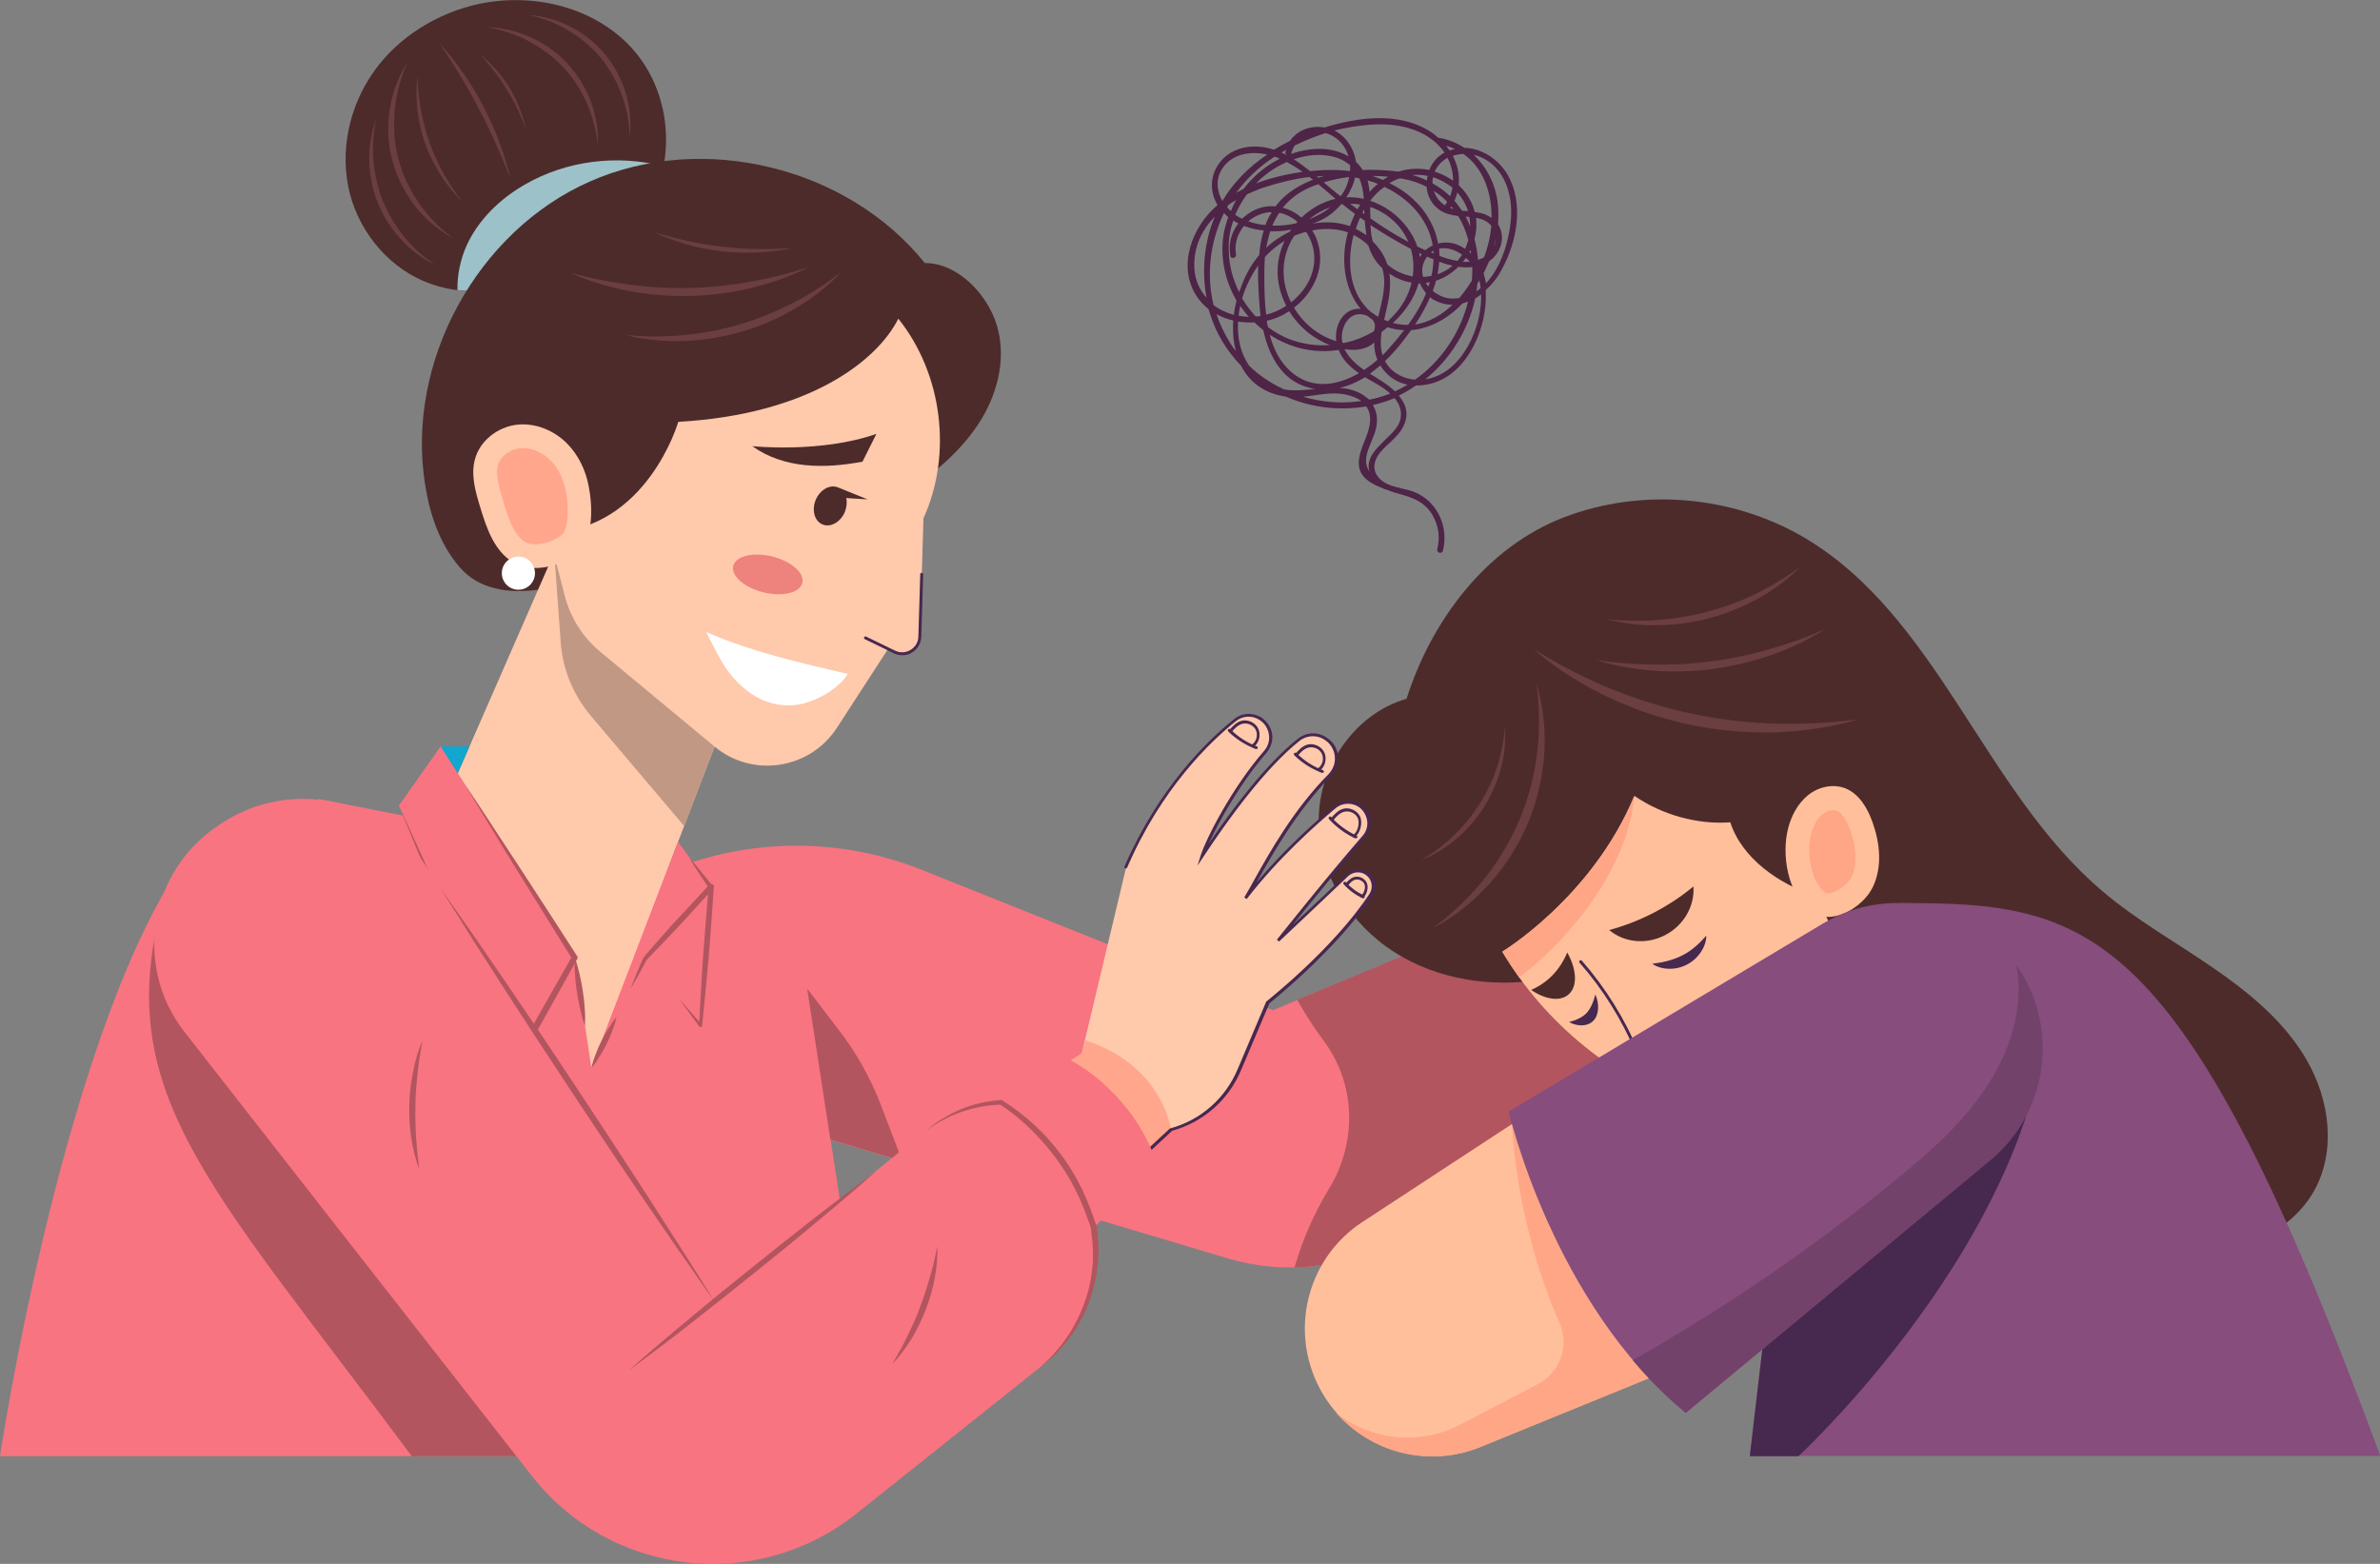 <?xml version="1.0" encoding="utf-8"?>
<!-- Generator: Adobe Illustrator 21.0.0, SVG Export Plug-In . SVG Version: 6.00 Build 0)  -->
<svg version="1.1" id="Layer_1" xmlns="http://www.w3.org/2000/svg" xmlns:xlink="http://www.w3.org/1999/xlink" x="0px" y="0px"
	 viewBox="0 0 890.2 585" style="enable-background:new 0 0 890.2 585;" xml:space="preserve">
<rect x="0" y="0" width="890.2" height="585" fill="#808080" stroke="none"/>
<style type="text/css">
	.st0{fill:#EDEDED;}
	.st1{fill:#685989;}
	.st2{fill:#864D7D;}
	.st3{fill:#BEDBC3;}
	.st4{fill:#9CC1C8;}
	.st5{opacity:0.5;fill:#9CC1C8;}
	.st6{fill:#D3DEE4;}
	.st7{fill:#007271;}
	.st8{fill:#369999;}
	.st9{fill:#4D2B2B;}
	.st10{fill:#3A1F1E;}
	.st11{fill:#E95B4E;}
	.st12{fill:#EE8268;}
	.st13{fill:#C83D36;}
	.st14{fill:#F6B99F;}
	.st15{fill:#EEE9DC;}
	.st16{fill:#F19775;}
	.st17{fill:#6B3E3F;}
	.st18{fill:#C7BDB7;}
	.st19{fill:#D1D5CA;}
	.st20{fill:#2B3668;}
	.st21{fill:#EE827D;}
	.st22{fill:#F87481;}
	.st23{fill:#FFFFFF;stroke:#FFFFFF;stroke-miterlimit:10;}
	.st24{fill:#FFFFFF;}
	.st25{opacity:0.3;clip-path:url(#SVGID_2_);}
	.st26{opacity:0.3;clip-path:url(#SVGID_4_);}
	.st27{opacity:0.3;clip-path:url(#SVGID_6_);}
	.st28{fill:#7087AF;}
	.st29{clip-path:url(#SVGID_8_);}
	.st30{fill:#B2555F;}
	.st31{fill:#47284F;}
	.st32{fill:#FFBF9B;}
	.st33{fill:#FFA687;}
	.st34{fill:#72426B;}
	.st35{fill:#FFC9AC;}
	.st36{fill:#C19884;}
	.st37{fill:#FFA68D;}
	.st38{fill:#13A6CE;}
	.st39{fill:#4E2447;}
	.st40{opacity:0.3;}
	.st41{fill:#1A2E35;}
	.st42{fill:#FFBF9D;}
	.st43{fill:#FF9A6C;}
	.st44{fill:#375A64;}
	.st45{fill:#E1E1E1;}
	.st46{opacity:0.2;}
	.st47{fill:#FF4F5B;}
	.st48{fill:#EBEBEB;}
	.st49{fill:#AA6550;}
	.st50{fill:#FAFAFA;}
</style>
<g>
	<g>
		<g>
			<path class="st22" d="M150.8,305.1l-31.4-6.2l-48.3,19.8C24.3,382.1,0,544.7,0,544.7h328.9l-18.2-118.3l148.8,44.4
				c20.3,6,42.1,3.8,60.7-6.3l134.3-72.7l-73.5-57.5l-104.9,43.6l-131.3-52.5c-26.2-10.5-55.1-11.9-82.2-4l-12.8,3.7L150.8,305.1z"
				/>
			<path class="st30" d="M654.4,391.7l-73.5-57.5l-95.7,39.8c3,5.4,6.4,10.6,10.1,15.6c11.9,16.1,12.3,37.8,1.9,54.9
				c-5.6,9.2-10,19.2-13,29.6c12.5-0.3,24.8-3.5,35.9-9.6L654.4,391.7z"/>
			<path class="st30" d="M310.6,426.3l-8.7-56.5l12,15.7c6.4,8.3,11.6,17.6,15.4,27.4l8.2,21.4L310.6,426.3z"/>
			<path class="st30" d="M62.5,331.7c-22.8,75.5,13.4,108,91.5,213h89.6L62.5,331.7z"/>
			<line class="st30" x1="301.9" y1="369.9" x2="316.1" y2="461.8"/>
		</g>
		<g>
			<g>
				<path class="st9" d="M573.6,366.9c-19.2,2.4-39.4-1.5-55.1-12.8c-15.7-11.3-26.2-30.2-25.2-49.5c0.9-19.3,14.2-37.9,32.8-43.2
					c9.4-29.6,30-56.8,58.9-67.9c29-11.1,62.9-8.2,89.7,7.5c50.1,29.5,67.3,94.7,111.6,132.3c12.8,10.9,27.5,19.1,41.3,28.6
					c13.8,9.5,27.2,20.5,35.4,35c8.3,14.6,10.8,33.3,2.8,48.1c-8.7,16-28,24-46.2,23.6s-35.4-8-51.3-16.8
					c-48.4-26.8-89.5-66.6-117.7-114.1C626.7,347.7,599.3,363.7,573.6,366.9z"/>
				<g>
					<g>
						<path class="st17" d="M695.1,269.1c-8.8,1.1-18.9,1.9-29.7,1.6c-10.8-0.2-22.2-1.5-33.4-3.9c-11.2-2.4-22.1-6-32-10.2
							c-9.9-4.2-18.8-9.1-26.4-13.8c6.7,5.8,15.2,11.7,25.1,16.6c9.8,5,21,9,32.4,11.5c11.5,2.5,23.3,3.4,34.3,3
							C676.4,273.4,686.6,271.6,695.1,269.1z"/>
					</g>
					<g>
						<path class="st17" d="M682.6,235.4c-11.2,4.9-26.3,9.9-42,11.9c-15.7,2.2-31.6,1.4-43.7-0.4c5.8,1.8,12.8,3.2,20.4,3.9
							c7.6,0.6,15.7,0.5,23.7-0.6c8-1.1,15.9-3.1,23-5.7C671.1,241.9,677.4,238.7,682.6,235.4z"/>
					</g>
					<g>
						<path class="st17" d="M673.6,211.9c-4.4,3.2-9.6,6.5-15.4,9.5c-5.9,3-12.4,5.5-19.1,7.3c-6.7,1.8-13.6,2.9-20.1,3.3
							c-6.5,0.4-12.7,0.2-18.1-0.4c5.2,1.4,11.5,2.3,18.2,2.3c6.7,0,13.9-0.9,20.8-2.8c6.9-1.9,13.5-4.7,19.3-8.1
							C664.9,219.6,669.8,215.7,673.6,211.9z"/>
					</g>
					<g>
						<path class="st17" d="M535.9,347.2c6.5-3.4,13.5-8.4,19.8-15.1c6.3-6.6,11.8-14.9,15.7-23.9c3.8-9,5.9-18.7,6.3-27.9
							c0.4-9.2-0.9-17.7-3-24.7c1,7.3,1.3,15.7,0.4,24.5c-0.9,8.8-3.2,18.1-6.8,26.7c-3.7,8.6-8.7,16.7-14.4,23.5
							C548.1,337.2,541.8,342.8,535.9,347.2z"/>
					</g>
					<g>
						<path class="st17" d="M531.5,321.7c4-1.5,8.5-4,12.6-7.4c4.2-3.4,8-7.7,11.1-12.6c3-4.9,5.3-10.2,6.5-15.5
							c1.3-5.2,1.5-10.3,1.2-14.6c-0.3,4.3-1.1,9.2-2.6,14.2c-1.5,5-3.8,10.1-6.8,14.8c-3,4.7-6.5,9-10.4,12.5
							C539.4,316.7,535.3,319.6,531.5,321.7z"/>
					</g>
				</g>
			</g>
			<g>
				<path class="st2" d="M661.1,488.2l-6.6,56.4h235.8c-73.7-200.1-108.3-206.8-179.1-206.8L661.1,488.2z"/>
				<path class="st31" d="M762.2,402c-17.7,76.3-89.5,142.7-89.5,142.7h-18.2l6.6-56.4L762.2,402z"/>
			</g>
			<g>
				<path class="st32" d="M561.9,356c16.1,27,41.9,47.9,71.6,58.2c7.9,2.7,16.1,4.7,24.5,4.6c8.3-0.1,16.8-2.5,23.3-7.8
					c10.7-8.7,14.2-23.9,12.4-37.5c-1.9-13.6-8.3-26.2-14.6-38.4c-13.5-4.2-27.6-14-31.9-27.5c-12.5,0.9-25.5-2.8-35.9-9.9
					C595.5,335.7,561.9,356,561.9,356z"/>
				<g>
					<path class="st32" d="M668.8,309.9c1.2-4.7,3.6-9.3,7.4-12.4c3.8-3.1,9.2-4.4,13.8-2.7c5.3,2,8.5,7.4,10.4,12.8
						c2.8,7.8,3.7,16.7,0.1,24.2c-3.6,7.6-15.7,15.1-23.5,8.9C668.6,334.1,666.3,319.7,668.8,309.9z"/>
					<path class="st33" d="M683.7,334.2c-0.7,0-1-0.2-1.2-0.4c-5.1-4-6.9-14.8-5.1-21.7c0.9-3.4,2.4-6.1,4.4-7.6
						c1.1-0.9,2.7-1.5,3.9-1.5c0.4,0,0.8,0.1,1.2,0.2c1.9,0.7,3.7,3.4,5.2,7.5c1.4,3.9,3.3,11.4,0.4,17.4
						C691.1,331,686.6,334.2,683.7,334.2z"/>
				</g>
				<path class="st33" d="M611.3,297.8c-15.8,37.9-49.4,58.2-49.4,58.2c2,3.3,4.1,6.5,6.3,9.6C582,355.5,608.5,328.4,611.3,297.8z"
					/>
				<g>
					<g>
						<path class="st9" d="M622.8,349.8c7.3-3.8,11.1-11.2,10.6-18.2c-9.2,7.6-20,13.2-31.5,16.3
							C607.2,352.4,615.5,353.6,622.8,349.8z"/>
					</g>
					<g>
						<path class="st31" d="M618,360.5c3,2.2,8.5,2.7,13,0.3c4.5-2.3,7.3-7.1,7.2-10.8c-2.4,2.8-5.4,5.6-9,7.4
							C625.7,359.2,621.6,360.1,618,360.5z"/>
					</g>
					<g>
						<path class="st9" d="M587.1,371.6c3.1-3.2,2.4-9.5-0.9-15.3c-2.7,6.5-7.3,11.3-13.5,14C578.1,374,584,374.9,587.1,371.6z"/>
					</g>
					<g>
						<path class="st31" d="M586.9,382.3c2.9,1.7,6.9,1.8,9.1-0.5c2.2-2.3,2.2-6.6,0.7-9.8c-0.6,2.5-1.6,5.1-3.3,7
							C591.7,380.7,589.3,381.7,586.9,382.3z"/>
					</g>
					<g>
						<path class="st31" d="M618.2,400.1c-0.4,0-0.7,0-1.1-0.1c-2.9-0.7-4.3-4-5.1-5.9c-5.2-12.4-12.3-23.9-21.2-34
							c-0.2-0.2-0.2-0.6,0.1-0.8c0.2-0.2,0.6-0.2,0.8,0.1c8.9,10.2,16.1,21.8,21.3,34.3c1,2.4,2.2,4.8,4.3,5.3
							c2.2,0.5,4.4-1.2,5.8-2.7c0.2-0.2,0.5-0.5,0.7-0.8c1.5-1.6,3-3.3,5.2-3.9c0.3-0.1,0.6,0.1,0.7,0.4c0.1,0.3-0.1,0.6-0.4,0.7
							c-1.9,0.5-3.3,2.1-4.6,3.6c-0.2,0.3-0.5,0.5-0.7,0.8C622,399,620.1,400.1,618.2,400.1z"/>
					</g>
				</g>
			</g>
			<g>
				<g>
					<path class="st32" d="M572.8,415.7l-63.2,41.4c-19.9,13-27.1,38.7-17,60.2l0,0c10.8,23,37.7,33.5,61.2,23.9l70.8-28.9
						L572.8,415.7z"/>
					<path class="st33" d="M572.8,415.7l-7.3,4.8c1.7,29.1,9.9,56.7,17.8,74.3c3.8,8.5,0.3,18.5-8,22.9l-29.1,15.2
						c-15.6,8.1-33.8,5.7-46.6-4.6c13.1,15.1,34.7,20.9,54.1,13l70.8-28.9L572.8,415.7z"/>
				</g>
				<g>
					<path class="st2" d="M564.3,415.8l117.5-70.3c25.1-15,57.6-7.5,73.5,17.1h0c15,23.1,10.3,53.7-10.9,71.3l-113.8,94.6
						C580.9,487.7,564.3,415.8,564.3,415.8z"/>
					<path class="st34" d="M755.3,362.6L755.3,362.6c-0.4-0.6-0.8-1.1-1.2-1.7c0.7,3.4,1,6.9,0.9,10.4c-0.3,14.2-6.3,27.9-14.8,39.3
						c-8.4,11.5-19.2,21-30.2,30c-31,25.6-64.3,48.4-99.3,68.2c5.9,7,12.5,13.7,19.8,19.7L744.5,434
						C765.6,416.4,770.3,385.7,755.3,362.6z"/>
				</g>
			</g>
		</g>
		<g>
			<g>
				<g>
					<g>
						<path class="st9" d="M234.5,16.1c-14.2-14-36-18.8-55.5-14.6c-15.5,3.4-30,12.3-39.2,25.3c-9.2,13-12.9,29.9-9,45.4
							c3.9,15.4,15.5,28.9,30.6,34.1c14.6,5.1,31,2.3,45-4.2c13.4-6.3,35.1-18.3,40.1-33.4C252.5,50.5,248.1,29.5,234.5,16.1z"/>
						<path class="st4" d="M196.2,69.1c-9.2,5.3-17.3,13.1-21.7,22.8c-2.3,5.2-3.5,10.9-3.4,16.6c11.9,1.4,24.3-1.3,35.2-6.5
							c13.4-6.3,35.1-18.3,40.1-33.4c0.7-2.1,1.2-4.2,1.7-6.4C230.8,57.7,211.7,60.1,196.2,69.1z"/>
					</g>
					<g>
						<g>
							<path class="st17" d="M169.5,89.1c-4.2-3.1-8.5-7.2-12.2-12.3c-3.7-5.1-6.7-11.1-8.3-17.5c-1.7-6.4-2-13.1-1.2-19.4
								c0.7-6.2,2.5-12,4.7-16.7c-2.9,4.3-5.3,10-6.5,16.4c-1.2,6.4-1.1,13.5,0.7,20.3c1.8,6.8,5.1,13,9.2,18
								C160,82.9,164.9,86.7,169.5,89.1z"/>
						</g>
						<g>
							<path class="st17" d="M172.9,75.4c-4.4-5.5-9.2-13.4-12.2-22c-3.1-8.6-4.4-17.7-4.5-24.8c-1,7-0.3,16.5,2.9,25.3
								C162.3,62.8,167.8,70.6,172.9,75.4z"/>
						</g>
						<g>
							<path class="st17" d="M190.9,66.8c-1.7-7.8-5.2-17.7-10.1-27c-4.8-9.3-11-17.8-16.4-23.6c4.4,6.6,10,15.3,14.7,24.5
								C184,49.9,188,59.4,190.9,66.8z"/>
						</g>
						<g>
							<path class="st17" d="M196.6,48c-0.9-4.5-3-10.3-6.2-15.4c-3.2-5.2-7.4-9.6-11.1-12.4c3.2,3.3,7,7.9,10.1,13
								C192.6,38.2,195,43.7,196.6,48z"/>
						</g>
						<g>
							<path class="st17" d="M223.6,54.1c0.2-4.5-0.4-9.9-2.3-15.3c-1.9-5.4-5-10.7-9.2-15.2c-4.2-4.4-9.3-7.9-14.6-10.1
								c-5.2-2.2-10.6-3.2-15.1-3.3c4.5,0.8,9.5,2.3,14.4,4.7c4.9,2.5,9.7,5.9,13.7,10.1c4,4.2,7.1,9.2,9.3,14.3
								C221.9,44.4,223.1,49.6,223.6,54.1z"/>
						</g>
						<g>
							<path class="st17" d="M235.5,51.3c0.6-4.5,0.4-9.8-1.1-15.3c-1.5-5.5-4.2-11-8.1-15.7c-3.9-4.7-8.8-8.4-13.9-10.8
								c-5.1-2.5-10.3-3.6-14.8-3.9c4.4,0.9,9.4,2.6,14.1,5.3c4.8,2.7,9.3,6.3,13,10.8c3.7,4.4,6.4,9.6,8.2,14.8
								C234.7,41.7,235.4,46.8,235.5,51.3z"/>
						</g>
						<g>
							<path class="st17" d="M162.6,99c-3.6-2.5-7.5-5.7-10.9-9.8c-3.4-4-6.4-8.9-8.5-14.1c-2.1-5.2-3.2-10.8-3.6-16.1
								c-0.3-5.3,0.2-10.3,1.1-14.6c-1.5,4.1-2.6,9.2-2.6,14.7c0,5.5,1,11.3,3.2,16.8c2.2,5.4,5.5,10.4,9.3,14.3
								C154.4,94.2,158.6,97.1,162.6,99z"/>
						</g>
					</g>
				</g>
				<g>
					<path class="st9" d="M201.2,220.6c-11.1,1.5-22.3-0.1-29.5-8.7c-7.3-8.6-11-19.6-12.7-30.7c-7.3-45.6,19.3-94.6,61.6-113.3
						c42.3-18.7,96.4-5.5,125.3,30.5c12.2-0.1,23.3,11.5,26.9,23.1c3.6,11.7,0.7,24.6-5.6,35.1c-6.3,10.5-15.7,18.7-25.6,25.8
						C303,209.9,248,214.4,201.2,220.6z"/>
					<g>
						<g>
							<path class="st17" d="M233.9,125.3c5.8,1.5,12.8,2.4,20.3,2.3c7.5-0.1,15.4-1.3,23.1-3.5c7.6-2.2,15-5.5,21.3-9.4
								c6.4-3.9,11.8-8.4,15.9-12.8c-4.8,3.7-10.5,7.5-16.9,10.9c-6.5,3.4-13.6,6.4-21.1,8.6c-7.4,2.2-15.1,3.5-22.4,4.1
								C246.7,126.1,239.8,125.9,233.9,125.3z"/>
						</g>
						<g>
							<path class="st17" d="M213.4,102.1c5.8,2.6,12.8,4.9,20.5,6.5c7.7,1.6,16.1,2.3,24.5,2.1c8.4-0.2,16.7-1.4,24.3-3.4
								c7.6-1.9,14.5-4.7,20.1-7.5c-6,2-13,3.9-20.6,5.3c-7.6,1.4-15.7,2.4-23.9,2.6c-8.2,0.2-16.4-0.3-24-1.4
								C226.7,105.3,219.6,103.7,213.4,102.1z"/>
						</g>
						<g>
							<path class="st17" d="M244.9,86.9c6.5,3.2,15.7,6.1,25.2,7.1c9.5,1.1,19.1,0.4,26.2-1.2c-7.2,0.5-16.6,0.6-26-0.5
								C261,91.3,251.8,89,244.9,86.9z"/>
						</g>
					</g>
				</g>
			</g>
			<g>
				<g>
					<polygon class="st35" points="210.3,199.9 171.2,289.3 215,358.3 221.2,399.5 267.3,279.2 					"/>
					<path class="st36" d="M207.4,208.1l2.3,31.9c0.7,10.3,4.7,20,11.4,27.9l34.8,41.1l11.4-29.8l-57-79.4L207.4,208.1z"/>
				</g>
				<g>
					<path class="st35" d="M336,119.2c16.5,20.6,20.3,50.7,9.4,74.7l-1.3,44.2c-0.1,4.8-5.2,7.9-9.5,5.8l-2.4-1.2L313,272.3
						c-10.1,15.5-31.5,18.8-45.7,7l-42.9-35.6c-6.4-5.3-11-12.6-13.1-20.6l-6.2-23.8c37-1.1,48.6-41.5,48.6-41.5
						C302.9,155,328.2,134.8,336,119.2z"/>
					<g>
						<path class="st31" d="M337.5,245.1c-1.1,0-2.1-0.2-3.1-0.7l-10.9-5.3c-0.3-0.1-0.4-0.5-0.3-0.7c0.1-0.3,0.5-0.4,0.7-0.3
							l10.9,5.3c1.9,0.9,4,0.8,5.8-0.3c1.8-1.1,2.9-3,2.9-5l0.7-23.3c0-0.3,0.3-0.6,0.6-0.5c0.3,0,0.5,0.3,0.5,0.6l-0.7,23.3
							c-0.1,2.4-1.4,4.7-3.5,5.9C340.1,244.8,338.8,245.1,337.5,245.1z"/>
					</g>
				</g>
				<g>
					<g>
						<path class="st35" d="M212.2,166c-4.9-5-12.1-8-19.1-7.1c-7,0.9-13.5,5.9-15.4,12.7c-1.7,5.9,0.1,12.2,1.9,18.1
							c2.4,7.9,5.3,16.5,12.4,20.7c7.2,4.3,18.3,1.4,24.2-4c6-5.5,5.4-17.4,4-24.5C219.1,176,216.4,170.3,212.2,166z"/>
						<path class="st37" d="M200.2,203.6c-1.5,0-2.8-0.3-3.7-0.8c-4.2-2.5-6.4-8.8-8.4-15.7c-1.6-5.4-2.8-9.8-1.9-13.1
							c0.9-3.1,4.3-5.8,8-6.3c0.5-0.1,0.9-0.1,1.4-0.1c3.6,0,7.5,1.7,10.3,4.6c2.8,2.8,4.8,6.8,5.7,11.4c1.6,7.9,0.5,14.6-1.3,16.3
							C207.9,202.1,203.7,203.6,200.2,203.6L200.2,203.6z"/>
					</g>
					<circle class="st24" cx="193.9" cy="214.4" r="6.2"/>
				</g>
				<g>
					<path class="st9" d="M281.4,166.9c5.8,4.2,12.8,6.4,19.9,7.1c7.1,0.7,14.3,0,21.3-1.3l5.2-10.4
						C307,169.6,281.4,166.9,281.4,166.9z"/>
					<path class="st9" d="M324.5,186.8l-11.1-4.5c-3-1.2-6.7,0.9-8.3,4.7c-1.6,3.9-0.4,8,2.6,9.2c3,1.2,6.7-0.9,8.3-4.7
						c0.7-1.8,0.9-3.6,0.5-5.2L324.5,186.8z"/>
					<path class="st24" d="M317.1,252.1c-18-4.2-36.1-8.3-53-15.7c2.8,5.2,5.4,11.2,9.1,15.8c3.7,4.6,8.4,8.5,14,10.4
						c5.1,1.7,10.7,1.7,15.7-0.2C308,260.7,314.3,256.7,317.1,252.1z"/>
				</g>
			</g>
		</g>
		<g>
			<g>
				<polygon class="st38" points="164.8,279.2 175.6,279.2 171.2,289.3 				"/>
				<polygon class="st22" points="215,358.3 164.8,279.2 149.2,301.4 191.8,399.5 				"/>
				<g>
					<polygon class="st22" points="221.2,399.5 241.5,358.3 266,331.7 253.6,314.9 					"/>
					<polygon class="st22" points="266,331.7 262,383.8 241.5,358.3 					"/>
				</g>
			</g>
			<g>
				<path class="st30" d="M149.2,301.4c3.8,8.1,7.4,16.2,11.1,24.3l10.9,24.4c3.6,8.1,7.3,16.3,10.8,24.4l10.7,24.5l-2-0.1
					l11.6-20.6l11.7-20.6l0,1L204,342.6l-10.1-16.3c-3.4-5.4-6.7-10.9-10-16.3c-3.3-5.4-6.7-10.9-9.9-16.4c3.6,5.3,7.1,10.6,10.6,16
					c3.5,5.3,7,10.7,10.5,16l10.4,16l10.4,16.1c0.2,0.3,0.2,0.7,0,1l0,0l-11.5,20.7l-11.6,20.6c-0.3,0.5-1,0.7-1.5,0.4
					c-0.2-0.1-0.4-0.3-0.5-0.5l-10.6-24.6c-3.5-8.2-7-16.4-10.4-24.6l-10.4-24.6C156,317.9,152.6,309.7,149.2,301.4z"/>
				<g>
					<path class="st30" d="M235.8,369.9c0.8-2,1.6-4,2.4-6c0.8-2,1.7-4,2.6-5.9c0-0.1,0.1-0.1,0.1-0.1l0,0c2-2.3,3.9-4.6,5.9-6.8
						c2-2.3,4-4.5,6-6.7c2.1-2.2,4.1-4.4,6.2-6.6c2.1-2.2,4.2-4.4,6.3-6.5l-0.1,1c-1.3-1.9-2.5-3.8-3.8-5.7
						c-1.2-1.9-2.5-3.8-3.6-5.8c1.5,1.7,3,3.4,4.4,5.2s2.9,3.5,4.3,5.3c0.2,0.3,0.2,0.7,0,1l0,0c-2,2.3-3.9,4.6-5.9,6.8
						c-2,2.3-4,4.5-6.1,6.7c-2.1,2.2-4.1,4.4-6.2,6.6c-2.1,2.2-4.2,4.3-6.3,6.5l0.1-0.2c-1,1.9-2.1,3.8-3.1,5.7
						C238,366.2,237,368,235.8,369.9z"/>
					<path class="st30" d="M221.2,399.5c0.4-1.8,0.9-3.5,1.6-5.1c0.6-1.7,1.3-3.3,2.1-4.9c0.8-1.6,1.6-3.1,2.6-4.6
						c0.9-1.5,1.9-3,3.1-4.4c-0.4,1.8-0.9,3.5-1.6,5.1c-0.6,1.7-1.3,3.3-2.1,4.9c-0.8,1.6-1.6,3.1-2.6,4.6
						C223.4,396.7,222.4,398.1,221.2,399.5z"/>
					<path class="st30" d="M241.5,358.3c1.9-2.3,3.9-4.6,5.8-6.9c1.9-2.3,3.9-4.6,5.9-6.9c2-2.3,4-4.5,6-6.8l6-6.7
						c0.4-0.4,1-0.5,1.5-0.1c0.2,0.2,0.4,0.5,0.3,0.8l0,0c-0.3,4.3-0.6,8.7-0.9,13l-1,13c-0.4,4.3-0.8,8.7-1.2,13
						c-0.4,4.3-0.9,8.7-1.3,13l0,0c0,0.3-0.3,0.5-0.6,0.5c-0.2,0-0.3-0.1-0.4-0.2c-2.6-3.5-5.2-7-7.8-10.6c2.9,3.3,5.8,6.6,8.7,9.9
						l-1,0.3c0.2-4.4,0.4-8.7,0.7-13.1c0.2-4.4,0.5-8.7,0.8-13l1-13c0.4-4.3,0.7-8.7,1.1-13l1.8,0.8l-6.2,6.6
						c-2.1,2.2-4.2,4.4-6.3,6.5c-2.1,2.2-4.2,4.3-6.3,6.4C245.8,354,243.7,356.2,241.5,358.3z"/>
				</g>
				<path class="st30" d="M215,358.3c0.8,2.1,1.3,4.1,1.8,6.2c0.5,2.1,0.9,4.2,1.2,6.3c0.3,2.1,0.6,4.3,0.7,6.4
					c0.2,2.2,0.2,4.3,0.1,6.5c-0.8-2.1-1.3-4.1-1.8-6.2c-0.5-2.1-0.9-4.2-1.2-6.3c-0.3-2.1-0.6-4.3-0.7-6.4
					C214.9,362.6,214.9,360.5,215,358.3z"/>
			</g>
		</g>
		<g>
			<g>
				<g>
					<path class="st35" d="M379.7,409.9l24.9-15.8l16.6-69.6c13.2-30.3,32-47.9,40.8-54.9c2.7-2.2,6.6-2.4,9.5-0.5l0,0
						c4.3,2.7,5.1,8.6,1.7,12.4c-11.9,13.7-21.5,32.4-23.6,38.9c10.7-16.1,24.2-34,36.1-43.5c3.2-2.5,7.7-2.4,10.8,0.2l0.2,0.1
						c3.9,3.3,4.2,9.3,0.6,12.9c-15.8,16-25.6,36.3-31.4,46c11.7-15.2,26-27.9,33.4-34.1c2.9-2.4,7-2.4,9.9,0l0,0
						c3.4,2.8,3.8,7.8,0.9,11c-13.8,15.9-32,38.8-32,38.8c9.8-9.2,20.4-19.2,25.9-24.5c2.2-2.1,5.6-2.1,7.9,0l0,0
						c2.1,1.9,2.5,5.1,0.9,7.4C499,355.6,474.2,375,474.2,375l-10.6,25.1c-4.6,11-14.1,19.3-25.6,22.4l0,0l-27.1,25.1L379.7,409.9z"
						/>
				</g>
				<path class="st37" d="M410.9,447.7l27.1-25.1c0,0-3-24.1-32-33.4l-1.4,4.9l-24.9,15.8L410.9,447.7z"/>
				<g>
					<g>
						<path class="st31" d="M429.3,431.2c-0.1,0-0.3-0.1-0.4-0.2c-0.2-0.2-0.2-0.6,0-0.8l8.7-8.1l0.1,0
							c11.4-3.1,20.6-11.2,25.2-22.1l10.7-25.3l0.1-0.1c0.2-0.2,24.9-19.6,38.5-40.2c1.4-2.1,1.1-5-0.8-6.7c-2-1.9-5.1-1.8-7.1,0
							c-5.6,5.3-16.1,15.3-25.9,24.5l-0.8-0.7c0.2-0.2,18.4-23.2,32.1-38.9c1.3-1.5,1.9-3.4,1.7-5.3c-0.2-1.9-1.1-3.7-2.6-5
							c-2.7-2.2-6.5-2.2-9.2,0c-7.4,6.2-21.7,18.9-33.3,34l-0.9-0.6c1.1-1.8,2.3-4,3.7-6.5c5.9-10.6,14.9-26.6,27.8-39.6
							c1.6-1.7,2.5-3.8,2.4-6.2c-0.1-2.3-1.1-4.4-2.9-6l-0.2-0.1c-2.9-2.5-7.1-2.5-10.1-0.2c-12.7,10.1-26.6,29.1-36,43.4l-2.2,3.3
							l1.2-3.8c2.2-6.8,12-25.7,23.7-39.1c1.5-1.7,2.2-4,1.8-6.2c-0.3-2.2-1.6-4.2-3.5-5.4c-2.8-1.8-6.3-1.6-8.9,0.5
							c-9.6,7.7-27.8,25.1-40.6,54.7c-0.1,0.3-0.4,0.4-0.7,0.3c-0.3-0.1-0.4-0.4-0.3-0.7c13-29.8,31.2-47.3,41-55.1
							c2.9-2.4,7-2.6,10.2-0.6c2.1,1.4,3.6,3.6,4,6.1c0.4,2.5-0.4,5.1-2.1,7.1c-9.5,10.9-17.7,25.4-21.6,34
							c9.3-13.7,21.8-30.2,33.4-39.3c3.4-2.7,8.2-2.6,11.5,0.2l0.2,0.1c2,1.7,3.2,4.1,3.3,6.7c0.1,2.6-0.8,5.1-2.7,7
							c-12.7,13-21.7,28.9-27.6,39.4c-0.1,0.1-0.2,0.3-0.2,0.4c10.7-12.8,22.5-23.2,29.1-28.7c3.1-2.6,7.5-2.6,10.6,0
							c1.7,1.4,2.8,3.5,3,5.7c0.2,2.2-0.5,4.4-2,6.1c-9.3,10.7-20.7,24.7-27.1,32.7c8-7.5,15.7-14.8,20.2-19.1
							c2.4-2.3,6.2-2.3,8.6,0c2.3,2.1,2.7,5.5,1,8.1c-13.2,20-36.8,38.9-38.6,40.4l-10.6,25c-4.7,11.2-14.1,19.4-25.8,22.7l-8.5,7.9
							C429.6,431.1,429.5,431.2,429.3,431.2z"/>
					</g>
				</g>
				<g>
					<g>
						<path class="st31" d="M469.9,280.2c-0.1,0-0.1,0-0.2,0c-3.8-1.5-7.4-3.7-10.3-6.6c-0.2-0.2-0.2-0.6,0-0.8
							c0.2-0.2,0.6-0.2,0.8,0c2.8,2.8,6.2,5,9.9,6.4c0.3,0.1,0.4,0.4,0.3,0.7C470.3,280.1,470.1,280.2,469.9,280.2z"/>
					</g>
					<g>
						<path class="st31" d="M468.7,279.5c-0.2,0-0.3-0.1-0.5-0.2c-0.2-0.2-0.1-0.6,0.1-0.8c1.7-1.2,2.3-3.6,1.4-5.5
							c-0.9-1.8-3.2-2.8-5.2-2.2c-1.6,0.5-2.8,1.8-3.8,3c-0.2,0.2-0.5,0.3-0.8,0.1c-0.2-0.2-0.3-0.5-0.1-0.8
							c1.2-1.4,2.5-2.8,4.3-3.4c2.4-0.8,5.4,0.5,6.5,2.8c1.1,2.3,0.4,5.4-1.7,6.9C468.9,279.5,468.8,279.5,468.7,279.5z"/>
					</g>
				</g>
				<g>
					<g>
						<path class="st31" d="M494.6,289.1c-0.1,0-0.1,0-0.2,0c-3.8-1.5-7.4-3.7-10.3-6.6c-0.2-0.2-0.2-0.6,0-0.8
							c0.2-0.2,0.6-0.2,0.8,0c2.8,2.8,6.2,5,9.9,6.4c0.3,0.1,0.4,0.4,0.3,0.7C495.1,289,494.9,289.1,494.6,289.1z"/>
					</g>
					<g>
						<path class="st31" d="M493.4,288.4c-0.2,0-0.3-0.1-0.5-0.2c-0.2-0.2-0.1-0.6,0.1-0.8c1.7-1.2,2.3-3.6,1.4-5.5
							c-0.9-1.8-3.2-2.8-5.2-2.2c-1.6,0.5-2.8,1.8-3.8,3c-0.2,0.2-0.5,0.3-0.8,0.1c-0.2-0.2-0.3-0.5-0.1-0.8
							c1.2-1.4,2.5-2.8,4.3-3.4c2.4-0.8,5.4,0.5,6.5,2.8c1.1,2.3,0.4,5.4-1.7,6.9C493.6,288.4,493.5,288.4,493.4,288.4z"/>
					</g>
				</g>
				<g>
					<g>
						<path class="st31" d="M507.1,313.6c-0.1,0-0.2,0-0.2,0c-3.7-1.7-7.1-4.2-9.8-7.2c-0.2-0.2-0.2-0.6,0-0.8
							c0.2-0.2,0.6-0.2,0.8,0c2.6,2.9,5.9,5.3,9.5,7c0.3,0.1,0.4,0.5,0.3,0.7C507.5,313.5,507.3,313.6,507.1,313.6z"/>
					</g>
					<g>
						<path class="st31" d="M506.6,313.3c-0.2,0-0.3-0.1-0.5-0.2c-0.2-0.2-0.1-0.6,0.1-0.8c1.7-1.2,2.5-4.6,1.6-6.4
							c-0.9-1.8-3.2-2.8-5.2-2.2c-1.6,0.5-2.8,1.8-3.8,3c-0.2,0.2-0.5,0.3-0.8,0.1c-0.2-0.2-0.3-0.5-0.1-0.8
							c1.2-1.4,2.5-2.8,4.3-3.4c2.4-0.8,5.4,0.5,6.5,2.8c1.1,2.3,0.1,6.3-2,7.8C506.8,313.3,506.7,313.3,506.6,313.3z"/>
					</g>
				</g>
				<g>
					<g>
						<path class="st31" d="M509.9,336c-0.1,0-0.2,0-0.2,0c-2.7-1.2-5.1-3-7.1-5.2c-0.2-0.2-0.2-0.6,0-0.8c0.2-0.2,0.6-0.2,0.8,0
							c1.9,2.1,4.2,3.8,6.7,4.9c0.3,0.1,0.4,0.5,0.3,0.7C510.4,335.9,510.2,336,509.9,336z"/>
					</g>
					<g>
						<path class="st31" d="M509.6,335.9c-0.2,0-0.3-0.1-0.5-0.2c-0.2-0.2-0.1-0.6,0.1-0.8c1.1-0.8,1.7-3.1,1.1-4.3
							c-0.6-1.2-2.2-1.9-3.5-1.5c-1.1,0.3-1.9,1.3-2.6,2.1c-0.2,0.2-0.5,0.3-0.8,0.1c-0.2-0.2-0.3-0.5-0.1-0.8c0.9-1,1.8-2,3.1-2.4
							c1.8-0.6,4,0.4,4.8,2.1c0.8,1.7,0.1,4.6-1.5,5.7C509.8,335.8,509.7,335.9,509.6,335.9z"/>
					</g>
				</g>
			</g>
			<g>
				<path class="st22" d="M370.6,416.2l25.4-21.8l0.5,0.2c17.7,8.5,31.1,24,36.9,42.8l0,0L404.5,463L370.6,416.2z"/>
				<path class="st22" d="M423.2,417c4.4,6.2,7.9,13,10.2,20.5l0,0L404.5,463l-33.9-46.8l25.4-21.8l0.5,0.2
					c5.7,2.7,11,6.2,15.7,10.3"/>
				<path class="st22" d="M158.9,323.3c40.7,61.3,108.4,163.4,108.4,163.4l79.2-63.9c8-6.4,17.8-10.2,28.1-10.6l0,0l0,0
					c15.2,9.8,26.7,24.4,32.8,41.4l1.9,5.2l0.3,2.1c2.4,19.2-5.3,38.3-20.4,50.4l-69,55c-37.5,29.8-92.1,23.3-121.5-14.5
					C158.3,500.3,104.2,431,69,386c-19.3-24.6-13.2-60.5,13.1-77.5l1.2-0.8C108.7,291.3,142.3,298.3,158.9,323.3z"/>
				<path class="st22" d="M267.3,486.8l-32.2,25.9l1-6.3c2.1-13.6,12-24.8,25.2-28.7l0,0L267.3,486.8z"/>
			</g>
			<path class="st30" d="M164.8,332.3c4.5,6.3,8.8,12.7,13.3,19l13.1,19.1c8.7,12.8,17.3,25.6,25.8,38.5c8.5,12.9,17,25.8,25.4,38.8
				l12.5,19.5c4.1,6.5,8.3,13,12.3,19.6c-4.5-6.3-8.8-12.7-13.3-19l-13.1-19.1c-8.7-12.8-17.3-25.6-25.8-38.5
				c-8.5-12.9-17-25.8-25.4-38.8l-12.5-19.5C173.1,345.4,168.9,338.9,164.8,332.3z"/>
			<path class="st30" d="M235.1,512.7c7.4-6.6,15-13,22.6-19.3c7.6-6.4,15.3-12.6,23-18.8c7.7-6.2,15.5-12.4,23.3-18.5
				c7.8-6.1,15.7-12.1,23.7-18c-7.4,6.6-15,13-22.6,19.3c-7.6,6.4-15.3,12.6-23,18.8c-7.7,6.2-15.5,12.4-23.3,18.5
				C251,500.9,243.1,506.8,235.1,512.7z"/>
			<path class="st30" d="M346.5,422.9c3.8-3.4,8.3-6,13-8c4.8-2,9.9-3.1,15-3.4c0.2,0,0.3,0,0.4,0.1l0,0c4.2,2.7,8.2,5.7,11.9,9.1
				c3.7,3.4,7,7.1,10,11.1c3,4,5.6,8.3,7.8,12.8c2.2,4.5,3.9,9.2,5.5,13.9c0,0.1,0,0.2,0.1,0.2c0.2,1.2,0.3,2.4,0.4,3.7l0.2,1.9
				c0,0.6,0,1.3,0.1,1.9l0,1.9c0,0.6,0,1.2-0.1,1.9l-0.1,1.9l-0.2,1.9c-0.5,5-1.8,9.8-3.6,14.5c-1.9,4.6-4.3,9-7.4,12.9
				c-3,3.9-6.6,7.4-10.5,10.3c3.7-3.2,7-6.9,9.8-10.9c2.8-4,5-8.4,6.7-12.9c1.7-4.5,2.7-9.3,3.1-14.1l0.2-1.8l0-1.8
				c0-0.6,0-1.2,0-1.8l-0.1-1.8c0-0.6,0-1.2-0.1-1.8l-0.2-1.8c-0.1-1.2-0.3-2.4-0.4-3.6l0.1,0.2c-1.7-4.7-3.3-9.3-5.5-13.6
				c-2.1-4.4-4.7-8.6-7.6-12.5c-2.9-3.9-6.1-7.6-9.6-11c-3.5-3.4-7.3-6.5-11.4-9.2l0.5,0.1c-5,0.1-10,1.1-14.8,2.7
				C355.1,417.4,350.6,419.9,346.5,422.9z"/>
			<path class="st30" d="M158,389.3c-0.7,4-1.4,8-1.8,12c-0.4,4-0.8,8-0.8,12c-0.1,4,0,8,0.2,12c0.3,4,0.7,8,1.2,12.1
				c-1.4-3.8-2.4-7.8-3-11.9c-0.6-4-0.8-8.2-0.7-12.3c0.1-4.1,0.6-8.2,1.4-12.2C155.2,397,156.4,393,158,389.3z"/>
			<path class="st30" d="M350.6,466.2c0.1,4-0.2,8-1,12c-0.7,4-1.9,7.9-3.3,11.6c-1.5,3.8-3.2,7.4-5.3,10.9
				c-2.1,3.4-4.5,6.7-7.3,9.6c2-3.5,4-6.9,5.7-10.5c1.7-3.5,3.4-7.1,4.7-10.8c1.4-3.7,2.6-7.4,3.7-11.2
				C349,474,349.8,470.1,350.6,466.2z"/>
		</g>
		<path class="st39" d="M563.8,65.2c-3.4-5.7-9.7-9.8-16.1-9.9c-2.7-1.8-5.8-3.1-9.2-3.7c-0.1,0-0.2,0-0.4,0c-1.2-1-2.4-2-3.8-2.8
			c-11.5-6.9-26.3-5-38.9-1.1c-4.8-0.9-10,0.8-12.9,5c-2,1-4,2.1-6,3.3c-3.1-1-6.4-1.5-9.9-1c-10.9,1.5-16.7,12.4-11.2,21.7
			c-9.5,8-15.2,22.9-7.8,34.1c1.2,1.9,2.8,3.5,4.5,4.9c0.1,0.5,0.2,1,0.4,1.4c2.3,7.6,6.4,14.2,11.7,19.7c2.9,5.7,8,10,15.8,11.4
			c0.3,0,0.6,0.1,0.8,0.1c9.4,4.1,19.9,5.5,30.2,3.7c2.5,3.4,1.4,7.9-0.1,11.7c-1.5,3.8-3.9,8.8-1.9,13c1.6,3.3,5.8,5,9,6.3
			c0.2,0.1,0.3,0.1,0.5,0.1c1.6,0.7,3.2,1.2,4.7,1.6c5.2,1.4,9.6,3,12.5,7.8c2.4,4,3,8.5,1.9,12.9c-0.4,1.4,1.8,2,2.1,0.6
			c2.2-8.6-1.8-18-10.1-21.7c-3.4-1.5-7.4-1.7-10.8-3.3c-5.2-2.6-6.2-7.3-2.6-11.7c2.7-3.3,6.6-5.7,8.6-9.6
			c2.4-4.7,1.1-8.5-1.6-11.7c2.2-1.1,4.4-2.4,6.4-3.8c4.6,0.1,9.4-1.5,13.2-4.4c8.8-6.7,13.6-20.1,12.9-31.3c2.5-2.2,4.6-4.9,6-7.7
			C567.5,90.3,570.1,75.9,563.8,65.2z M553.8,107.8c-0.5,0.4-1,0.8-1.6,1.2c0.2-0.9,0.3-1.9,0.4-2.9c0.2-0.4,0.5-0.8,0.7-1.2
			C553.6,105.9,553.7,106.8,553.8,107.8z M529.3,142c-3.3-0.2-6.5-1.5-9.1-4c-0.9-0.9-1.6-1.9-2.2-2.9c3.4-3.2,6.4-6.9,9-10.5
			c0.3-0.4,0.5-0.8,0.8-1.1c7.2-0.6,14.2-4.6,19.2-10c0.7-0.2,1.4-0.4,2.1-0.7C546.2,124.5,539.1,135.1,529.3,142z M510.5,148.2
			c-2.8-2-6.1-2.9-9.4-3.1c3.4-0.8,6.5-2.2,9.5-4c1,0.6,1.9,1.2,2.9,1.7c2.1,1.2,4.5,2.6,6.5,4.4c-0.3,0.1-0.6,0.3-1,0.4
			c-2.2,0.8-4.6,1.5-6.9,1.9C511.6,149.1,511.1,148.6,510.5,148.2z M480.4,145.7c-4.9-2.2-9.4-5.2-13.2-8.9
			c-3.3-4.9-4.5-10.6-4.1-16.5c2,0.3,4,0.4,6.1,0.3c1.1,1,2.2,2,3.3,2.9c2.3,10.5,7.9,20.4,19.5,22
			C488,145.9,484.1,146.3,480.4,145.7z M457.8,79.7c0.5,0.5,1,1,1.6,1.5c-0.5,1.5-1,3.1-1.4,4.7c-2,9.4,0,18.8,4.5,26.5
			c-0.4,1.8-0.8,3.6-1,5.4c-2.8-0.8-5.4-2-7.6-3.7C451.1,102.4,452.7,90.3,457.8,79.7z M476.8,58.6c0.7,0.2,1.3,0.5,1.9,0.8
			c-0.5,0.2-1,0.5-1.4,0.7c-4.7,2.6-8.9,6.3-12.2,10.6c-0.9,0.5-1.8,0.9-2.7,1.4c3.7-5.1,8.4-9.6,13.9-13.2
			C476.5,58.8,476.7,58.7,476.8,58.6z M484.3,54.4c3.7-1.8,7.5-3.3,11.4-4.6c1,0.2,2,0.6,3,1.2c3,1.8,4.8,4.5,5.7,7.5
			c-6.4-3.8-14.5-3.4-21.5-0.9c0-0.1,0.1-0.1,0.1-0.2C483.2,56.3,483.7,55.3,484.3,54.4z M545.8,111.5c-0.8,0.1-1.6,0.2-2.5,0.2
			c-2.6,0-5.3-1.1-7.4-2.9c0.5-1.3,0.9-2.5,1.2-3.8c3.2-1,6-2.9,8.4-5.2c1.7,0.2,3.5,0.3,5.2,0.1c0,1.7,0,3.4-0.2,5.1
			C549.1,107.3,547.5,109.5,545.8,111.5z M517.1,132.9c-0.8-2.8-0.8-5.8-0.3-8.8c0.8-0.5,1.5-1.1,2.2-1.7c2,0.7,4.1,1,6.2,1.1
			c-2,2.6-4.1,5.1-6.2,7.4C518.4,131.6,517.8,132.3,517.1,132.9z M482.7,138.9c-4.1-3.7-6.4-8.5-7.8-13.7c6.4,4.2,14,6.5,22.1,6.1
			c1.2-0.1,2.5-0.2,3.7-0.4c1.5,3.8,4.4,6.5,7.6,8.7C500.1,144.3,490.5,145.9,482.7,138.9z M464.6,111.6c1.3-4.4,3.4-8.6,6-12.3
			c-0.2,5.4,0.2,10.9,0.6,16c0.1,0.9,0.2,1.9,0.3,2.9c-0.6,0.1-1.2,0.2-1.8,0.2C467.8,116.4,466.1,114.1,464.6,111.6z M461.3,82.5
			c0.6,0.4,1.2,0.7,1.9,1.1c-2.7,3.4-3.8,7.7-3,12.1c0.2,1.4,2.4,0.8,2.1-0.6c-0.7-3.9,0.6-7.7,3-10.6c2.3,0.9,4.8,1.5,7.4,1.7
			c-0.9,2.9-1.5,6-1.7,9.2c-0.7,0.8-1.4,1.7-2,2.6c-2.3,3.2-4.1,7.1-5.5,11.3c-2.4-4.8-3.8-10-3.9-15.4
			C459.4,90.1,460,86.2,461.3,82.5z M459,77.5c0.1-0.3,0.3-0.5,0.4-0.8c1-0.7,1.9-1.3,3-1.9c-0.8,1.3-1.4,2.7-2,4.1
			C459.8,78.5,459.4,78,459,77.5z M466.4,72.7c2-0.9,4-1.8,6.1-2.5c5.5-1.8,11.4-3.3,17.3-4c0.4,0.3,0.8,0.7,1.3,1
			c-3.5,1.4-6.9,3.2-9.8,5.6c-1.6,1.3-3,2.8-4.2,4.4c-4-0.4-8.1,0.8-11.7,3.9c-0.3,0.2-0.5,0.5-0.8,0.7c-0.3-0.1-0.6-0.3-0.9-0.4
			c-0.6-0.3-1.2-0.7-1.7-1.1C463.2,77.7,464.6,75.1,466.4,72.7z M549.7,97.9c-0.8,0.1-1.7,0.1-2.5,0c0.4-0.5,0.7-0.9,1.1-1.4
			C548.8,96.9,549.3,97.3,549.7,97.9z M545.1,97.6c-1.2-0.2-2.4-0.5-3.5-0.8c-1.1-0.3-2.1-0.7-3.2-1.1c0-0.9-0.1-1.8-0.1-2.7
			c2.8-0.6,6,0.4,8.6,2.3C546.3,96.1,545.7,96.9,545.1,97.6z M534.3,107.2c-0.4-0.4-0.7-0.9-1-1.4c0.5-0.1,1-0.1,1.5-0.2
			C534.6,106.1,534.5,106.7,534.3,107.2z M519.1,120.2c-0.5-0.2-0.9-0.4-1.4-0.6c0.2-0.7,0.4-1.5,0.5-2.2c1.3-5.2,2.2-10.2,1.5-15
			c0.6,0.4,1.3,0.8,2,1.2c2.1,1.1,4.2,1.8,6.3,2.1c-1.1,4.7-3.6,9.2-7.4,13C520.1,119.2,519.6,119.7,519.1,120.2z M478.5,79.6
			c2.5,0.5,4.9,1.7,6.8,3.4c-0.1,0.2-0.3,0.3-0.4,0.5c-3,0.7-6,1-9,0.9C476.6,82.7,477.5,81.1,478.5,79.6z M473.3,84.2
			c-2.2-0.2-4.4-0.7-6.4-1.4c2.2-1.9,4.9-3.1,7.8-3.4c0.3,0,0.7,0,1,0C474.7,80.9,473.9,82.5,473.3,84.2z M515.5,118.5
			c-0.4-0.2-0.8-0.5-1.2-0.7c-0.4-0.3-0.8-0.7-1.3-0.9c-8.1-6.6-9.5-18.5-6.7-29c2,1,3.9,2.3,5.5,3.9c1,3.2,2.6,6.1,5.2,8.5
			C518.8,106.1,517,112.3,515.5,118.5z M502.7,128.3c-0.2,0-0.4-0.1-0.6-0.1c-1.1-5,2.1-12.2,8.4-10.4c0.4,0.1,0.8,0.3,1.2,0.5
			c0.5,0.5,1.1,0.9,1.7,1.3c1,1.2,1.1,2.8,0.5,4.3C510.4,126,506.6,127.5,502.7,128.3z M507.1,85.6c0.5-1.4,1-2.8,1.6-4.2
			c0.6,0.4,1.2,0.8,1.8,1.2c0.1,1.9,0.3,3.7,0.6,5.4C509.8,87.1,508.5,86.3,507.1,85.6z M494.6,82.1c2.7-1.4,5.1-3.4,7.1-5.7
			c0.1,0,0.2,0,0.3-0.1c1.6,1.3,3.2,2.5,4.8,3.7c-0.7,1.5-1.3,3-1.9,4.6c-4.5-1.6-9.3-1.8-14.1-0.9
			C492.1,83.3,493.4,82.7,494.6,82.1z M489.7,82c2.4-2,5.1-3.5,8-4.5C495.3,79.4,492.6,80.8,489.7,82z M505,76.2
			c1.3,0,2.5,0.1,3.8,0.3c-0.4,0.6-0.7,1.2-1,1.8C506.8,77.6,505.9,76.9,505,76.2z M509.6,79.6c0.2-0.5,0.5-0.9,0.7-1.4
			c0,0.6,0,1.3,0,1.9C510.1,80,509.9,79.8,509.6,79.6z M512.5,77.4c1.5,0.5,3,1.2,4.4,2c4.8,2.8,8,6.7,9.9,11.1
			c-4.9-2.6-9.7-5.6-14.2-8.8C512.5,80.3,512.5,78.8,512.5,77.4z M510.1,74.4c-2.1-0.5-4.3-0.7-6.5-0.6c1.5-2.3,2.7-4.8,3.2-7.4
			c0.5,0.1,1.1,0.2,1.6,0.3c1,2.2,1.5,4.8,1.7,7.5C510.2,74.3,510.2,74.4,510.1,74.4z M502.6,71.7c-0.3,0.6-0.8,1.2-1.2,1.7
			c-0.7-0.5-1.4-1.1-2-1.6c-1.4-1.1-2.8-2.3-4.3-3.6c3.1-0.9,6.3-1.6,9.5-2C504.3,68.2,503.6,70,502.6,71.7z M499.6,74.4
			c-0.1,0-0.1,0-0.2,0c-4.7,1.1-9.1,3.6-12.6,7c-2.1-1.8-4.4-3-7-3.7c2.5-3.1,5.7-5.6,9.9-7.5c1.1-0.5,2.2-0.9,3.4-1.3
			C495.3,70.7,497.4,72.6,499.6,74.4z M483,85.9c-0.2,0.2-0.3,0.4-0.5,0.7c-3.2,1.6-6.3,3.6-8.9,6.1c0.4-2.1,0.9-4.2,1.5-6.2
			C477.7,86.6,480.4,86.4,483,85.9z M472.9,102.1c0-2,0.1-4,0.2-5.9c0.2-0.2,0.4-0.5,0.6-0.7c2-2.1,4.3-3.9,6.8-5.4
			c-1.2,2.5-2,5.1-2.4,7.8c-0.8,5.7,0.4,11.5,3,16.5c-2.3,1.5-4.9,2.7-7.5,3.3C472.9,112.4,472.9,107,472.9,102.1z M482.3,91.4
			c0.5-1.1,1.1-2.2,1.8-3.2c1.4-0.6,2.9-1.1,4.4-1.5c1,1.5,1.8,3.1,2.3,4.8c2.6,8.4-1.4,16.5-7.9,21.6
			C479.6,106.5,479,98.6,482.3,91.4z M492.4,89.3c-0.4-1.1-1-2.1-1.6-3.1c4.6-0.9,9.2-0.7,13.4,0.7c-0.3,1-0.5,1.9-0.7,2.9
			c-1.8,8.9-0.3,18.8,5.4,25.7c-1.7-0.1-3.4,0.3-4.9,1.3c-3.4,2.4-4.7,6.7-4.2,10.8c-0.3-0.1-0.7-0.2-1-0.3
			c-6.3-2.2-11.5-6.6-14.8-12.2C491.8,109.1,496.2,99,492.4,89.3z M518.9,98.9c-0.7-2.2-1.8-4.3-3.5-6.4c-0.6-0.8-1.2-1.5-1.9-2.1
			c-0.6-2-0.8-4.1-0.9-6.2c4.9,3.2,9.9,6.2,15.1,8.9c1,3.3,1.2,6.9,0.7,10.3C525,102.8,521.6,101.3,518.9,98.9z M531.1,96.2
			c-0.1-0.5-0.2-1.1-0.3-1.6c0.3,0.2,0.7,0.3,1,0.5C531.6,95.4,531.3,95.8,531.1,96.2z M532.3,103.6c-0.6-2-0.5-4.2,0.7-6.4
			c0.2-0.4,0.5-0.8,0.8-1.2c0.8,0.4,1.6,0.7,2.4,1c-0.1,2.1-0.3,4.1-0.8,6.2C534.4,103.4,533.3,103.5,532.3,103.6z M538.3,97.9
			c1.6,0.6,3.2,1.1,5,1.5c-0.8,0.7-1.6,1.3-2.6,1.8c-1,0.6-2,1-3,1.4C538,101,538.2,99.5,538.3,97.9z M536.2,94.8
			c-0.3-0.1-0.7-0.3-1-0.4c0.3-0.3,0.6-0.4,0.9-0.6C536.2,94.1,536.2,94.5,536.2,94.8z M535.5,92c-0.9,0.5-1.7,1-2.4,1.6
			c-1-0.5-2-0.9-3-1.4c-0.8-2.4-2-4.7-3.7-7c-3.5-4.7-8.4-8.3-13.9-10.1c1.5-2,3.3-3.8,5.3-5.2c9,4.2,16.5,12,18.1,22
			C535.8,91.9,535.6,91.9,535.5,92z M512.3,71.8c-0.2-1.5-0.4-2.9-0.8-4.3c0.1,0,0.3,0.1,0.4,0.1c1.2,0.3,2.4,0.7,3.5,1.2
			C514.2,69.7,513.2,70.7,512.3,71.8z M493.1,66.5c-0.2-0.2-0.4-0.4-0.6-0.5c1-0.1,2-0.1,2.9-0.2C494.6,66,493.8,66.3,493.1,66.5z
			 M471.8,120.3c0,0,0,0.1,0,0.1c0,0-0.1-0.1-0.1-0.1C471.8,120.4,471.8,120.3,471.8,120.3z M473.8,120c1.7-0.4,3.4-0.9,5-1.7
			c1.2-0.5,2.3-1.2,3.4-1.9c2,3.2,4.6,6.1,7.7,8.5c2,1.5,4.6,3,7.5,4.2c-4.8,0.3-9.6-0.3-14.2-1.9c-3.2-1.1-6.2-2.8-8.9-4.8
			C474.1,121.6,473.9,120.8,473.8,120z M509.8,138.1c-2.7-1.9-5.4-4.4-6.9-7.5c4.1,0.7,8.2,0.2,11.1-2.5c0,2.2,0.3,4.4,1.2,6.5
			c-1.6,1.4-3.2,2.6-5,3.8C510.1,138.3,510,138.2,509.8,138.1z M521,120.8c4.6-4.2,8-9.3,9.6-14.8c0.2,0,0.3,0,0.5,0
			c0.6,1.4,1.4,2.6,2.3,3.7c-1.7,4.2-4,8.1-6.7,11.8C524.8,121.6,522.9,121.3,521,120.8z M534.9,111.2c0.6,0.5,1.2,0.9,1.8,1.2
			c2.2,1.1,4.4,1.6,6.6,1.6c-4,3.8-8.8,6.6-14,7.4C531.5,118.1,533.4,114.7,534.9,111.2z M549.6,94.3c0.1-0.3,0.3-0.5,0.4-0.8
			c0.1,0.5,0.2,0.9,0.2,1.4C550,94.7,549.8,94.5,549.6,94.3z M549.9,84.7c-0.5-1.3-1.1-2.5-1.7-3.7c0.5,0,1,0.1,1.4,0.2
			C549.8,82.4,549.9,83.6,549.9,84.7z M546.8,78.8c-0.9-1.3-1.8-2.6-2.8-3.7c0.5-1,0.8-2.1,1.1-3.1c1.8,2,3.2,4.4,4,7
			C548.3,78.9,547.6,78.9,546.8,78.8z M536.3,71.4c1.8,1.2,3.5,2.5,5,4.1c-0.3,0.4-0.5,0.9-0.9,1.3C538.4,75.5,537,73.6,536.3,71.4z
			 M542.8,77.2c0.3,0.3,0.5,0.7,0.8,1c-0.1,0-0.2,0-0.3-0.1c-0.3-0.1-0.6-0.2-0.9-0.3C542.5,77.6,542.7,77.4,542.8,77.2z
			 M543.5,67.6c-2.1-1.5-4.4-2.6-6.9-3.4c0.6-1.3,1.4-2.5,2.6-3.6c0.7-0.6,1.4-1.1,2.2-1.6C542.8,61.7,543.5,64.7,543.5,67.6z
			 M543.3,70.2c-0.2,1.1-0.5,2.1-0.9,3.2c-2-1.9-4.2-3.5-6.6-4.8c0-0.8,0-1.5,0.2-2.3C538.6,67.1,541.1,68.5,543.3,70.2z
			 M533.7,67.5c-1.7-0.8-3.5-1.5-5.4-2c1.7-0.2,3.4-0.1,5.2,0.2c0.2,0,0.3,0.1,0.5,0.1C533.8,66.4,533.7,67,533.7,67.5z M524.3,66.8
			c3.4,0.6,6.5,1.6,9.3,3.1c0.3,3.5,1.9,6.7,5.1,8.8c2,1.3,4.3,1.8,6.7,2.1c1.7,2.7,2.9,5.7,3.8,9c-0.3,1.1-0.7,2.2-1.2,3.3
			c-2.9-2-6.4-3-10.1-2c-0.5-2.8-1.4-5.6-2.9-8.3c-3.5-6.5-8.9-11.2-15.3-14.3c1.2-0.7,2.4-1.3,3.6-1.7
			C523.7,66.7,524.1,66.7,524.3,66.8z M517.3,67.3c-1.4-0.6-2.7-1-4.1-1.5c2,0,4,0.1,6,0.3C518.5,66.5,517.9,66.9,517.3,67.3z
			 M498.2,58.5c2.8,0.6,5,1.8,6.8,3.3c0,0.7,0,1.5,0,2.2c0,0-0.1,0-0.1,0c-1.8-0.2-3.6-0.4-5.4-0.4c-3.1-0.1-6.2,0.1-9.5,0.4
			c-2-1.6-4-3.1-6.1-4.4C488.5,58,493.4,57.4,498.2,58.5z M487.2,64.3c-5.9,0.8-11.8,2.2-17.4,4.3c2.5-2.6,5.5-4.9,8.7-6.6
			c0.9-0.5,1.8-0.9,2.8-1.4C483.3,61.7,485.3,62.9,487.2,64.3z M463.9,114.4c1,1.4,2,2.8,3.2,4.1c-1.3,0-2.6-0.2-3.8-0.4
			C463.4,116.9,463.6,115.6,463.9,114.4z M512.4,139.8c1.3-1,2.6-2,3.9-3.1c0.3,0.5,0.7,1.1,1.1,1.6c2.4,3.1,5.7,4.9,9.1,5.6
			c-1.5,0.9-3.1,1.7-4.7,2.5C519.1,143.8,515.5,141.7,512.4,139.8z M553.5,99.4C553.6,99.4,553.6,99.4,553.5,99.4
			C553.6,99.4,553.6,99.4,553.5,99.4C553.6,99.4,553.6,99.4,553.5,99.4z M552.8,97.2c-0.2-2.6-0.6-5.2-1.3-7.7
			c0.7-2.6,0.9-5.3,0.6-8c0.6,0.1,1.1,0.2,1.7,0.4c1.7,0.5,3.1,1.4,4,2.6c-0.3,3.2-0.9,6.4-1.9,9.4c-0.3,0.8-0.5,1.5-0.8,2.3
			C554.3,96.7,553.5,97,552.8,97.2z M559.4,89.6c0,0.9-0.3,1.8-0.7,2.7C559,91.4,559.2,90.5,559.4,89.6z M555.5,80.2
			c-1.3-0.5-2.6-0.7-3.9-0.9c-0.6-2.4-1.7-4.8-3.3-7c-0.8-1.1-1.7-2.1-2.7-3c0.4-3.8-0.4-7.6-2.2-11c1.3-0.4,2.6-0.7,4-0.7
			c7.4,5.2,10.6,14.5,10.5,23.9C557.2,81,556.4,80.6,555.5,80.2z M542.2,56.3c-0.4-0.6-0.9-1.2-1.3-1.8c1.1,0.3,2.2,0.7,3.3,1.2
			C543.5,55.9,542.9,56.1,542.2,56.3z M516.8,46.5c7.8,0.1,16,2.3,21.5,8.1c0.8,0.8,1.4,1.6,2,2.5c-0.4,0.2-0.9,0.5-1.3,0.8
			c-2,1.4-3.5,3.4-4.4,5.7c-3.8-0.8-7.8-0.6-11.5,0.6c0,0-0.1,0-0.1,0c-0.9-0.1-1.8-0.2-2.7-0.3c-3.4-0.3-7-0.5-10.6-0.3
			c-0.7-1.1-1.5-2.1-2.5-3c-0.4-2.8-1.5-5.6-3.6-8.2c-1.3-1.6-2.8-2.7-4.5-3.6C505,47.4,511,46.5,516.8,46.5z M481.1,56
			c-0.1,0.3-0.2,0.5-0.3,0.8c-0.2,0.6,0.2,1.1,0.7,1.3c0,0,0,0-0.1,0c-0.7-0.4-1.4-0.7-2.1-1.1C479.9,56.7,480.5,56.4,481.1,56z
			 M456.9,63.5c3.6-6,10.7-7.1,17.1-5.7c-6.8,4.6-12.6,10.3-16.8,17.4C455.2,71.6,454.6,67.4,456.9,63.5z M446.7,98.4
			c0.2-7,3.2-12.8,7.7-17.4c-4,9.5-5,20.2-3.1,30.4C448.3,108.1,446.5,103.6,446.7,98.4z M460,128.1c-2.1-3.4-3.8-7-5-10.6
			c2,1.1,4.1,1.9,6.3,2.4c-0.3,3.9,0,7.9,1,11.5C461.5,130.4,460.7,129.3,460,128.1z M487.4,148.4c4.3-0.4,8.6-1.4,12.9-1.2
			c3,0.2,6.4,1,8.9,2.8C502,151.1,494.5,150.5,487.4,148.4z M524,155.3c-0.1,4.2-3.7,7-6.4,9.7c-2.9,2.9-6.3,6.2-5.6,10.6
			c0,0.3,0.2,0.5,0.2,0.8c-1.1-1.6-1.6-3.6-1-6.3c0.8-3.5,2.8-6.6,3.5-10c0.7-3.1,0.3-6.1-1.2-8.6c1-0.2,2-0.5,3.1-0.8
			c1.7-0.5,3.4-1.1,5-1.8C523.1,150.7,524.1,152.8,524,155.3z M539.8,139.5c-2,1.2-4.3,2-6.7,2.4c9.4-7.6,16.1-18.5,18.7-30.3
			c0.8-0.4,1.5-0.9,2.2-1.5C554.3,121.3,548.6,134.3,539.8,139.5z M555.8,106c0-0.2,0-0.4-0.1-0.6c-0.2-1.1-0.5-2.1-0.8-3.2
			c0.8-1.5,1.4-3,2.1-4.5c1-0.7,2-1.6,2.8-2.8c2.5-3.5,2.6-7.8,0.5-11c0.2-2.7,0.2-5.4-0.1-8c-0.8-6.9-4.1-13.4-9-18
			c2.6,0.6,5,1.9,7,3.6c5.4,4.8,7.3,12.2,7,19.3C564.8,88.8,561.9,99.5,555.8,106z"/>
	</g>
	
		<ellipse transform="matrix(0.24 -0.971 0.971 0.24 9.705 442.092)" class="st21" cx="287.1" cy="214.8" rx="6.9" ry="13.3"/>
</g>
</svg>
